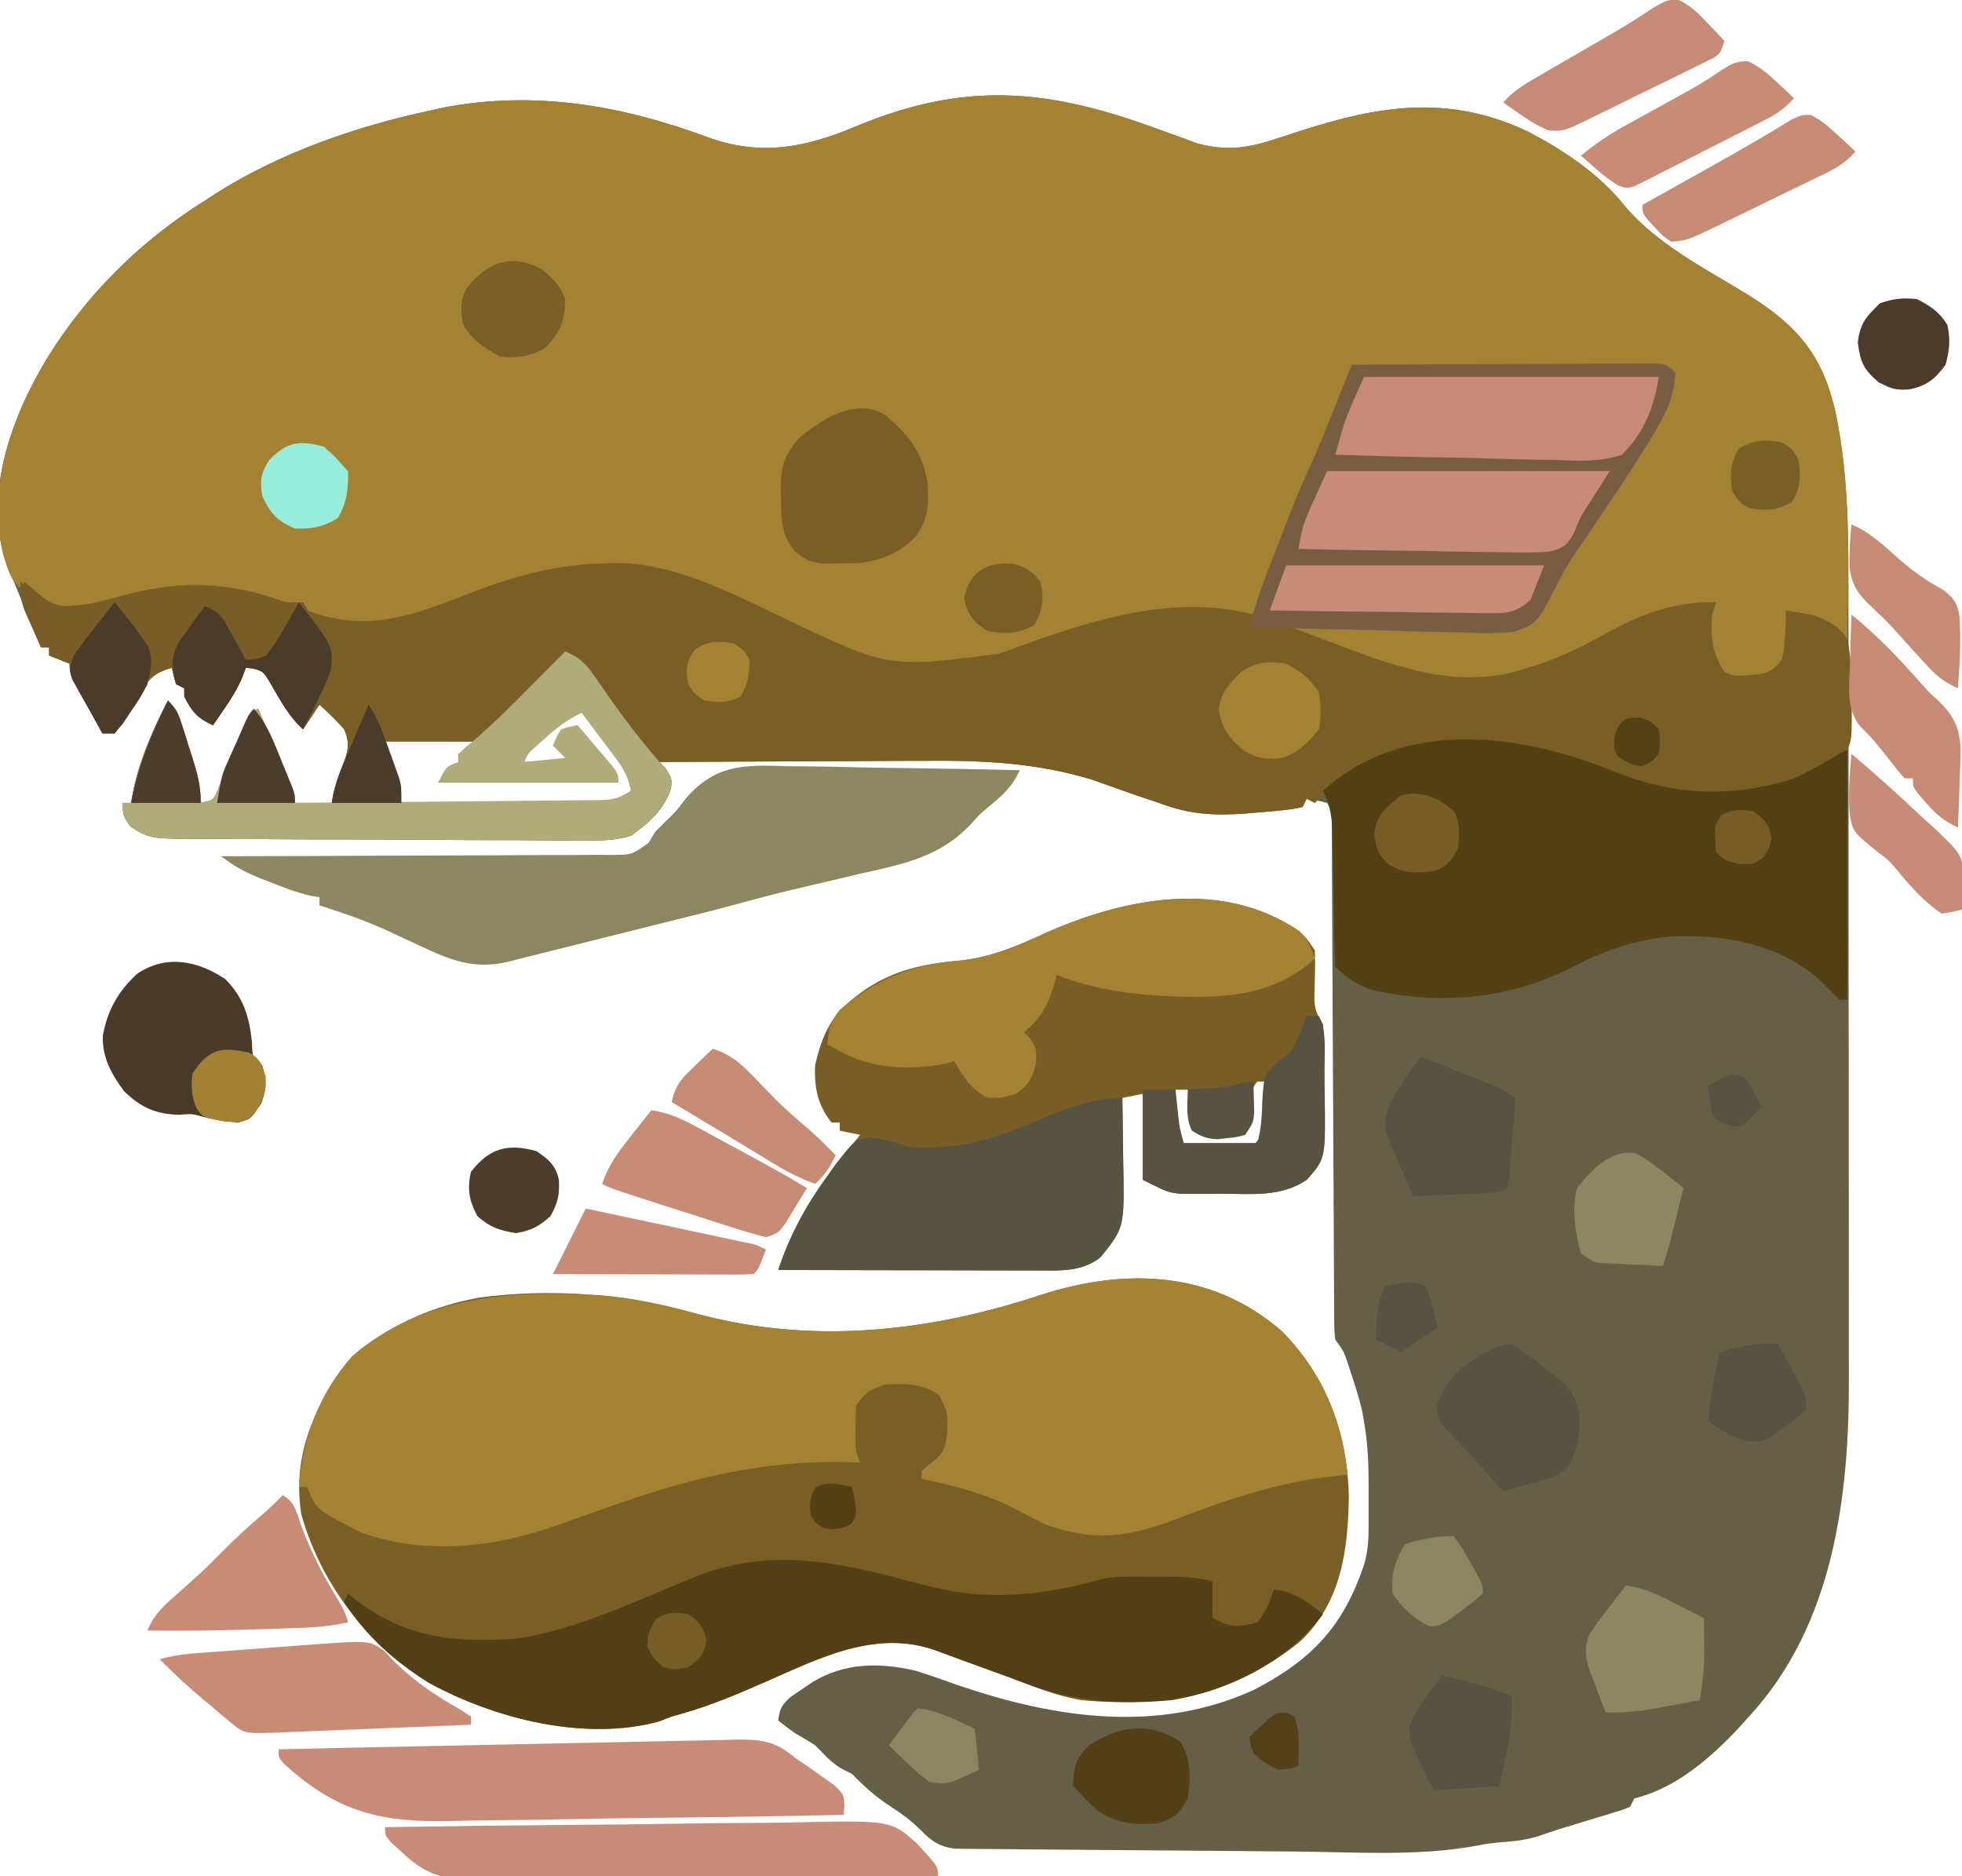 <?xml version="1.0" encoding="UTF-8"?>
<svg version="1.1" xmlns="http://www.w3.org/2000/svg" width="479" height="458">
<path d="M0 0 C2.062 0.755 4.129 1.495 6.198 2.234 C7.401 2.676 8.604 3.118 9.844 3.573 C16.086 5.238 21.427 4.867 27.604 2.855 C28.71 2.503 29.817 2.151 30.957 1.789 C32.09 1.416 33.222 1.044 34.389 0.66 C54.079 -5.705 70.894 -8.526 90.389 0.597 C99.116 5.173 107.645 10.808 113.889 18.535 C121.55 27.855 133.621 34.049 143.79 40.249 C155.976 47.764 162.158 54.903 165.543 69.068 C168.902 84.671 168.747 100.817 168.726 116.693 C168.73 118.939 168.736 121.186 168.742 123.432 C168.755 129.471 168.756 135.511 168.753 141.55 C168.752 146.616 168.757 151.683 168.762 156.75 C168.773 169.394 168.772 182.038 168.766 194.682 C168.761 205.612 168.772 216.542 168.791 227.472 C168.811 238.754 168.818 250.037 168.815 261.32 C168.813 267.63 168.816 273.941 168.83 280.251 C168.842 286.188 168.84 292.124 168.827 298.06 C168.825 300.222 168.828 302.384 168.836 304.546 C168.941 333.811 165.139 365.105 144.451 387.535 C143.629 388.449 142.807 389.363 141.959 390.304 C134.934 397.747 126.615 405.035 116.451 407.535 C116.121 408.195 115.791 408.855 115.451 409.535 C113.689 410.281 113.689 410.281 111.408 410.972 C110.582 411.228 109.755 411.483 108.903 411.746 C108.032 412.006 107.161 412.267 106.264 412.535 C104.562 413.055 102.86 413.576 101.158 414.097 C100.344 414.343 99.531 414.589 98.692 414.842 C96.833 415.417 94.991 416.045 93.155 416.687 C90.501 417.519 88.156 417.891 85.389 418.097 C82.944 418.287 80.615 418.5 78.216 419.015 C63.771 421.731 48.362 420.617 33.748 420.484 C31.292 420.465 28.836 420.446 26.38 420.427 C21.266 420.386 16.153 420.341 11.04 420.293 C4.483 420.232 -2.074 420.185 -8.631 420.142 C-13.688 420.107 -18.744 420.063 -23.8 420.016 C-26.219 419.995 -28.639 419.977 -31.058 419.962 C-34.425 419.941 -37.792 419.907 -41.159 419.87 C-42.157 419.866 -43.156 419.862 -44.184 419.858 C-45.559 419.839 -45.559 419.839 -46.961 419.82 C-47.755 419.813 -48.549 419.806 -49.368 419.799 C-53.113 419.345 -55.13 417.966 -57.736 415.285 C-60.136 412.939 -62.256 411.332 -65.049 409.535 C-68.678 407.2 -71.534 404.636 -74.549 401.535 C-75.209 401.205 -75.869 400.875 -76.549 400.535 C-79.425 399.097 -81.285 396.799 -83.549 394.535 C-85.19 393.494 -86.856 392.49 -88.549 391.535 C-89.895 390.552 -91.233 389.558 -92.549 388.535 C-92.213 385.609 -91.693 384.661 -89.439 382.683 C-88.568 382.098 -87.696 381.513 -86.799 380.91 C-85.937 380.32 -85.076 379.729 -84.189 379.121 C-76.323 374.396 -67.938 374.288 -59.078 376.338 C-55.615 377.421 -52.209 378.608 -48.799 379.847 C-25.124 387.929 0.096 391.811 23.674 380.976 C37.681 373.707 45.418 365.513 50.451 350.535 C51.404 347.344 51.58 344.467 51.584 341.14 C51.586 339.583 51.586 339.583 51.588 337.994 C51.584 336.914 51.58 335.835 51.576 334.722 C51.58 333.654 51.584 332.586 51.588 331.486 C51.581 326.07 51.423 320.881 50.451 315.535 C50.306 314.692 50.16 313.849 50.01 312.98 C49.342 310.058 48.459 307.255 47.514 304.41 C47.175 303.376 46.836 302.342 46.487 301.277 C45.51 298.379 45.51 298.379 43.451 295.535 C43.192 293.157 43.192 293.157 43.18 290.29 C43.17 289.204 43.16 288.117 43.15 286.997 C43.149 285.209 43.149 285.209 43.148 283.384 C43.14 282.129 43.132 280.873 43.123 279.58 C43.105 276.849 43.093 274.119 43.085 271.389 C43.074 267.074 43.048 262.759 43.021 258.444 C42.979 251.622 42.947 244.8 42.919 237.978 C42.868 225.754 42.805 213.53 42.733 201.306 C42.708 197.014 42.689 192.722 42.674 188.43 C42.661 185.139 42.643 181.847 42.625 178.556 C42.621 176.765 42.621 176.765 42.617 174.937 C42.61 173.853 42.603 172.769 42.596 171.653 C42.592 170.707 42.588 169.761 42.584 168.787 C42.598 166.499 42.598 166.499 41.451 164.535 C38.924 163.879 38.924 163.879 36.451 163.535 C36.121 164.195 35.791 164.855 35.451 165.535 C31.905 166.334 28.256 166.535 24.639 166.847 C23.59 166.939 22.54 167.03 21.459 167.124 C13.776 167.679 7.694 167.314 0.451 164.535 C-0.499 164.219 -1.449 163.903 -2.427 163.578 C-4.577 162.859 -6.719 162.116 -8.853 161.351 C-10.031 160.938 -11.21 160.524 -12.424 160.097 C-13.576 159.686 -14.728 159.275 -15.916 158.851 C-29.493 154.715 -42.638 154.117 -56.705 154.242 C-58.588 154.248 -60.471 154.252 -62.353 154.255 C-67.252 154.266 -72.151 154.295 -77.05 154.329 C-82.072 154.36 -87.093 154.373 -92.115 154.388 C-101.926 154.42 -111.737 154.471 -121.549 154.535 C-121.033 155.092 -120.517 155.649 -119.986 156.222 C-118.549 158.535 -118.549 158.535 -118.72 160.883 C-120.344 166.082 -124.181 169.458 -128.549 172.535 C-132.539 173.748 -136.266 173.731 -140.415 173.636 C-141.569 173.645 -142.723 173.655 -143.912 173.664 C-147.703 173.683 -151.491 173.638 -155.283 173.59 C-157.926 173.586 -160.569 173.585 -163.212 173.587 C-168.741 173.585 -174.267 173.548 -179.795 173.489 C-186.179 173.42 -192.561 173.401 -198.945 173.409 C-205.102 173.417 -211.258 173.395 -217.415 173.36 C-220.029 173.346 -222.643 173.339 -225.257 173.339 C-228.905 173.333 -232.552 173.294 -236.2 173.245 C-237.281 173.249 -238.361 173.253 -239.475 173.257 C-244.321 173.16 -246.767 173.109 -250.758 170.178 C-252.549 167.535 -252.549 167.535 -252.549 164.535 C-251.889 164.535 -251.229 164.535 -250.549 164.535 C-250.322 163.297 -250.095 162.06 -249.861 160.785 C-248.218 153.328 -245.024 146.31 -241.549 139.535 C-239.386 141.697 -238.948 142.882 -238.041 145.746 C-237.644 146.995 -237.644 146.995 -237.24 148.269 C-236.971 149.141 -236.701 150.012 -236.424 150.91 C-236.146 151.774 -235.869 152.637 -235.584 153.527 C-234.354 157.453 -233.549 160.364 -233.549 164.535 C-230.439 163.872 -230.439 163.872 -229.414 161.51 C-229.065 160.641 -228.716 159.773 -228.357 158.879 C-227.97 157.939 -227.582 156.999 -227.183 156.031 C-226.591 154.548 -226.591 154.548 -225.986 153.035 C-225.199 151.085 -224.406 149.137 -223.607 147.191 C-223.26 146.323 -222.912 145.455 -222.554 144.56 C-221.549 142.535 -221.549 142.535 -219.549 141.535 C-218.043 144.991 -216.545 148.45 -215.049 151.91 C-214.619 152.895 -214.19 153.88 -213.748 154.894 C-213.342 155.835 -212.936 156.776 -212.517 157.746 C-212.14 158.615 -211.763 159.484 -211.375 160.38 C-210.549 162.535 -210.549 162.535 -210.549 164.535 C-207.579 164.535 -204.609 164.535 -201.549 164.535 C-201.445 163.875 -201.342 163.215 -201.236 162.535 C-200.654 159.996 -199.914 157.922 -198.924 155.535 C-197.629 152.096 -196.986 150.029 -198.549 146.535 C-200.432 144.355 -202.414 142.488 -204.549 140.535 C-205.869 142.515 -207.189 144.495 -208.549 146.535 C-212.186 143.284 -214.288 139.101 -216.732 134.933 C-218.318 132.396 -218.318 132.396 -220.771 131.699 C-221.651 131.618 -221.651 131.618 -222.549 131.535 C-222.814 132.261 -223.08 132.986 -223.353 133.734 C-224.549 136.537 -225.952 138.84 -227.674 141.347 C-228.482 142.533 -228.482 142.533 -229.306 143.742 C-229.921 144.629 -229.921 144.629 -230.549 145.535 C-234.315 143.854 -235.687 142.259 -237.549 138.535 C-237.549 137.875 -237.549 137.215 -237.549 136.535 C-238.209 136.205 -238.869 135.875 -239.549 135.535 C-240.174 133.472 -240.174 133.472 -240.549 131.535 C-245.184 132.698 -246.7 134.8 -249.041 138.687 C-249.602 139.664 -249.602 139.664 -250.174 140.66 C-251.554 143.044 -252.968 145.268 -254.549 147.535 C-255.539 147.535 -256.529 147.535 -257.549 147.535 C-258.887 145.079 -260.219 142.621 -261.549 140.16 C-261.93 139.461 -262.312 138.763 -262.705 138.043 C-265.549 132.761 -265.549 132.761 -265.549 130.535 C-267.199 129.875 -268.849 129.215 -270.549 128.535 C-270.549 127.875 -270.549 127.215 -270.549 126.535 C-271.209 126.535 -271.869 126.535 -272.549 126.535 C-274.032 122.953 -275.51 119.369 -276.986 115.785 C-277.617 114.261 -277.617 114.261 -278.261 112.707 C-278.664 111.727 -279.067 110.747 -279.482 109.738 C-279.854 108.837 -280.226 107.937 -280.609 107.009 C-285.719 93.556 -282.276 79.245 -276.688 66.585 C-267.216 46.266 -251.489 29.352 -232.549 17.535 C-231.678 16.957 -230.808 16.38 -229.912 15.785 C-214.126 5.829 -195.725 -0.595 -177.549 -4.465 C-175.938 -4.831 -175.938 -4.831 -174.295 -5.203 C-152.013 -9.474 -130.774 -5.741 -109.849 2.011 C-96.822 6.752 -85.975 4.584 -73.623 -0.601 C-46.883 -11.74 -26.714 -9.84 0 0 Z M-148.674 146.91 C-149.237 147.418 -149.8 147.926 -150.381 148.449 C-151.812 149.766 -153.185 151.147 -154.549 152.535 C-154.549 153.195 -154.549 153.855 -154.549 154.535 C-150.919 154.535 -147.289 154.535 -143.549 154.535 C-144.539 153.215 -145.529 151.895 -146.549 150.535 C-145.889 149.215 -145.229 147.895 -144.549 146.535 C-143.559 146.535 -142.569 146.535 -141.549 146.535 C-138.249 150.825 -134.949 155.115 -131.549 159.535 C-146.069 159.535 -160.589 159.535 -175.549 159.535 C-173.899 157.885 -172.249 156.235 -170.549 154.535 C-170.549 153.875 -170.549 153.215 -170.549 152.535 C-169.229 151.875 -167.909 151.215 -166.549 150.535 C-166.549 150.205 -166.549 149.875 -166.549 149.535 C-173.809 149.535 -181.069 149.535 -188.549 149.535 C-188.074 151.267 -187.6 153 -187.111 154.785 C-186.223 158.028 -185.358 161.272 -184.549 164.535 C-177.074 164.611 -169.599 164.663 -162.124 164.7 C-159.581 164.715 -157.038 164.735 -154.494 164.761 C-150.841 164.798 -147.187 164.815 -143.533 164.828 C-141.825 164.851 -141.825 164.851 -140.082 164.875 C-139.022 164.875 -137.961 164.875 -136.868 164.875 C-135.469 164.885 -135.469 164.885 -134.042 164.896 C-131.114 164.472 -129.737 163.476 -127.549 161.535 C-128.161 158.314 -129.246 156.262 -131.201 153.644 C-131.73 152.935 -132.259 152.226 -132.804 151.496 C-133.359 150.766 -133.914 150.037 -134.486 149.285 C-135.037 148.54 -135.588 147.795 -136.156 147.027 C-136.686 146.323 -137.217 145.619 -137.763 144.894 C-138.249 144.249 -138.735 143.605 -139.236 142.94 C-139.669 142.476 -140.102 142.013 -140.549 141.535 C-144.037 141.535 -146.226 144.639 -148.674 146.91 Z " fill="#655F45" transform="translate(282.549,31.465)"/>
<path d="M0 0 C2.062 0.755 4.129 1.495 6.198 2.234 C7.401 2.676 8.604 3.118 9.844 3.573 C16.086 5.238 21.427 4.867 27.604 2.855 C28.71 2.503 29.817 2.151 30.957 1.789 C32.09 1.416 33.222 1.044 34.389 0.66 C54.079 -5.705 70.894 -8.526 90.389 0.597 C99.116 5.173 107.645 10.808 113.889 18.535 C121.55 27.855 133.621 34.049 143.79 40.249 C155.166 47.264 161.77 53.996 165.135 67.236 C169.464 86.007 168.692 105.403 168.451 124.535 C167.92 124.189 167.389 123.843 166.842 123.487 C166.136 123.035 165.429 122.583 164.701 122.117 C164.005 121.668 163.309 121.219 162.592 120.757 C159.613 119.056 156.784 118.299 153.451 117.535 C153.612 118.422 153.612 118.422 153.776 119.328 C154.752 125.766 154.752 125.766 153.326 129.41 C150.352 132.781 147.905 134.293 143.451 135.035 C139.404 134.36 138.001 132.667 135.451 129.535 C134.154 125.643 134.321 122.641 134.451 118.535 C134.781 117.875 135.111 117.215 135.451 116.535 C123.953 117.034 114.94 121.148 105.019 126.596 C89.432 135.066 74.243 136.756 57.112 131.742 C52.561 130.241 48.112 128.548 43.662 126.773 C33.348 122.659 33.348 122.659 22.451 121.535 C22.451 120.875 22.451 120.215 22.451 119.535 C0.563 113.39 -22.993 123.027 -43.085 130.659 C-60.4 136.817 -76.222 127.718 -91.618 120.417 C-117.689 108.061 -137.829 103.599 -165.786 113.312 C-170.408 114.967 -174.979 116.74 -179.549 118.535 C-189.558 122.4 -197.404 122.258 -207.549 118.535 C-208.209 117.875 -208.869 117.215 -209.549 116.535 C-211.739 115.925 -211.739 115.925 -214.236 115.535 C-217.23 115.013 -220.019 114.391 -222.931 113.5 C-234.081 110.526 -244.868 112.684 -255.721 115.756 C-260.096 116.99 -263.952 118.017 -268.549 117.535 C-271.674 115.66 -271.674 115.66 -274.549 113.535 C-275.221 113.256 -275.894 112.978 -276.588 112.691 C-280.002 110.678 -280.591 107.544 -281.779 103.914 C-285.738 86.529 -279.593 70.079 -270.665 55.303 C-260.976 39.958 -247.91 27.119 -232.549 17.535 C-231.678 16.957 -230.808 16.38 -229.912 15.785 C-214.126 5.829 -195.725 -0.595 -177.549 -4.465 C-175.938 -4.831 -175.938 -4.831 -174.295 -5.203 C-152.013 -9.474 -130.774 -5.741 -109.849 2.011 C-96.822 6.752 -85.975 4.584 -73.623 -0.601 C-46.883 -11.74 -26.714 -9.84 0 0 Z " fill="#A48233" transform="translate(282.549,31.465)"/>
<path d="M0 0 C10.957 11.09 15.911 24.789 16.312 40.125 C16.096 53.454 14.536 65.847 4.625 75.5 C-11.005 88.358 -29.168 91.887 -49 90 C-53.772 89.188 -58.262 87.614 -62.76 85.865 C-65.404 84.844 -68.067 83.882 -70.734 82.922 C-75.427 81.232 -80.107 79.512 -84.78 77.769 C-99.31 72.738 -112.922 79.729 -126.188 85.562 C-133.038 88.567 -139.765 91.421 -146.982 93.425 C-149.169 94.014 -149.169 94.014 -151.875 95.125 C-169.98 100.194 -192.228 94.579 -208.312 85.75 C-223.227 76.469 -234.667 61.691 -239.438 44.625 C-241.368 32.187 -237.792 21.619 -230.707 11.297 C-222.405 0.126 -209.487 -5.764 -196.062 -8.25 C-178.486 -10.588 -160.659 -9.236 -143.625 -4.5 C-115.264 3.306 -86.511 0.25 -58.873 -8.913 C-38.13 -15.612 -16.902 -14.821 0 0 Z " fill="#795E26" transform="translate(313,325)"/>
<path d="M0 0 C0.769 -0.031 1.538 -0.062 2.331 -0.093 C17.004 -0.096 30.993 7.408 43.938 13.562 C69.15 25.592 69.15 25.592 96.116 22.066 C97.682 21.503 99.247 20.935 100.81 20.364 C118.868 13.8 138.828 7.437 158.188 12.5 C157.857 13.49 157.528 14.48 157.188 15.5 C158.506 15.204 158.506 15.204 159.852 14.902 C163.429 14.471 165.215 14.84 168.562 16.062 C169.601 16.434 170.64 16.805 171.711 17.188 C174.177 18.119 176.64 19.056 179.102 20 C194.029 25.724 209.289 31.001 225.188 25.5 C225.956 25.267 226.724 25.033 227.516 24.793 C233.608 22.796 239.033 20.019 244.625 16.938 C253.248 12.216 261.224 9.281 271.188 9.5 C270.858 10.49 270.527 11.48 270.188 12.5 C269.818 18.142 270.07 21.583 273.188 26.5 C275.635 27.724 276.921 27.516 279.625 27.25 C280.407 27.183 281.19 27.116 281.996 27.047 C284.643 26.386 285.592 25.701 287.188 23.5 C287.762 21.331 287.762 21.331 287.875 19 C287.974 17.84 287.974 17.84 288.074 16.656 C288.164 14.939 288.188 13.219 288.188 11.5 C289.566 11.705 290.941 11.941 292.312 12.188 C293.078 12.315 293.844 12.443 294.633 12.574 C298.32 13.91 301.047 15.184 303.188 18.5 C304.168 22.988 304.161 27.358 304.125 31.938 C304.173 33.152 304.222 34.367 304.271 35.619 C304.286 44.293 304.286 44.293 301.256 47.623 C298.95 49.187 296.741 50.392 294.188 51.5 C293.482 51.822 292.777 52.144 292.05 52.475 C276.266 59.269 260.73 57.171 245.188 51.5 C242.879 50.68 240.569 49.865 238.259 49.051 C236.79 48.53 235.323 48.003 233.858 47.468 C219.2 42.158 200.602 42.482 186.188 48.5 C181.303 51.27 177.075 54.452 173.188 58.5 C172.528 58.17 171.868 57.84 171.188 57.5 C170.857 58.16 170.528 58.82 170.188 59.5 C166.642 60.299 162.992 60.5 159.375 60.812 C158.326 60.904 157.277 60.995 156.196 61.089 C148.512 61.644 142.43 61.279 135.188 58.5 C134.237 58.184 133.287 57.868 132.309 57.543 C130.159 56.825 128.017 56.081 125.883 55.316 C124.705 54.903 123.526 54.489 122.312 54.062 C121.16 53.651 120.008 53.24 118.82 52.816 C105.243 48.68 92.098 48.082 78.031 48.207 C76.148 48.213 74.266 48.217 72.383 48.22 C67.484 48.231 62.585 48.261 57.686 48.294 C52.664 48.325 47.643 48.338 42.621 48.354 C32.81 48.385 22.999 48.437 13.188 48.5 C13.703 49.057 14.219 49.614 14.75 50.188 C16.188 52.5 16.188 52.5 16.016 54.848 C14.392 60.047 10.555 63.423 6.188 66.5 C2.197 67.713 -1.53 67.696 -5.679 67.601 C-6.833 67.61 -7.987 67.62 -9.176 67.629 C-12.967 67.649 -16.755 67.603 -20.547 67.555 C-23.19 67.551 -25.833 67.55 -28.476 67.552 C-34.004 67.55 -39.531 67.513 -45.059 67.454 C-51.443 67.385 -57.825 67.366 -64.208 67.374 C-70.365 67.382 -76.522 67.36 -82.679 67.325 C-85.293 67.311 -87.907 67.304 -90.521 67.304 C-94.169 67.298 -97.816 67.259 -101.464 67.21 C-102.544 67.214 -103.625 67.218 -104.738 67.222 C-109.585 67.125 -112.031 67.074 -116.022 64.143 C-117.812 61.5 -117.812 61.5 -117.812 58.5 C-117.153 58.5 -116.493 58.5 -115.812 58.5 C-115.586 57.263 -115.359 56.025 -115.125 54.75 C-113.482 47.293 -110.288 40.275 -106.812 33.5 C-104.65 35.663 -104.212 36.848 -103.305 39.711 C-102.908 40.96 -102.908 40.96 -102.504 42.234 C-102.234 43.106 -101.965 43.977 -101.688 44.875 C-101.41 45.739 -101.133 46.602 -100.848 47.492 C-99.618 51.419 -98.812 54.329 -98.812 58.5 C-95.703 57.837 -95.703 57.837 -94.677 55.475 C-94.329 54.606 -93.98 53.738 -93.621 52.844 C-93.234 51.904 -92.846 50.964 -92.447 49.996 C-91.855 48.513 -91.855 48.513 -91.25 47 C-90.463 45.05 -89.67 43.102 -88.871 41.156 C-88.524 40.288 -88.176 39.42 -87.818 38.525 C-86.812 36.5 -86.812 36.5 -84.812 35.5 C-83.307 38.956 -81.809 42.415 -80.312 45.875 C-79.883 46.86 -79.454 47.845 -79.012 48.859 C-78.606 49.8 -78.2 50.741 -77.781 51.711 C-77.404 52.58 -77.027 53.45 -76.639 54.345 C-75.812 56.5 -75.812 56.5 -75.812 58.5 C-72.843 58.5 -69.873 58.5 -66.812 58.5 C-66.709 57.84 -66.606 57.18 -66.5 56.5 C-65.918 53.961 -65.178 51.887 -64.188 49.5 C-62.893 46.061 -62.249 43.994 -63.812 40.5 C-65.696 38.32 -67.678 36.453 -69.812 34.5 C-71.132 36.48 -72.453 38.46 -73.812 40.5 C-77.45 37.249 -79.551 33.066 -81.996 28.898 C-83.582 26.361 -83.582 26.361 -86.035 25.664 C-86.622 25.61 -87.208 25.556 -87.812 25.5 C-88.078 26.226 -88.344 26.951 -88.617 27.699 C-89.813 30.502 -91.216 32.805 -92.938 35.312 C-93.746 36.498 -93.746 36.498 -94.57 37.707 C-94.98 38.299 -95.39 38.89 -95.812 39.5 C-99.578 37.819 -100.95 36.224 -102.812 32.5 C-102.812 31.84 -102.812 31.18 -102.812 30.5 C-103.472 30.17 -104.132 29.84 -104.812 29.5 C-105.438 27.438 -105.438 27.438 -105.812 25.5 C-110.448 26.663 -111.964 28.765 -114.305 32.652 C-114.679 33.303 -115.052 33.954 -115.438 34.625 C-116.818 37.009 -118.232 39.233 -119.812 41.5 C-120.802 41.5 -121.793 41.5 -122.812 41.5 C-124.151 39.044 -125.483 36.586 -126.812 34.125 C-127.194 33.426 -127.576 32.728 -127.969 32.008 C-130.812 26.727 -130.812 26.727 -130.812 24.5 C-133.287 23.51 -133.287 23.51 -135.812 22.5 C-135.812 21.84 -135.812 21.18 -135.812 20.5 C-136.472 20.5 -137.132 20.5 -137.812 20.5 C-138.681 18.59 -139.532 16.671 -140.375 14.75 C-140.851 13.683 -141.326 12.615 -141.816 11.516 C-142.807 8.516 -142.974 7.366 -141.812 4.5 C-140.315 5.77 -138.818 7.039 -137.32 8.309 C-133.818 11.076 -131.228 10.476 -126.969 10.023 C-123.98 9.528 -121.12 8.808 -118.203 7.995 C-105.175 4.392 -93.657 4.287 -80.703 8.625 C-77.678 9.693 -77.678 9.693 -73.812 9.5 C-73.317 10.49 -73.317 10.49 -72.812 11.5 C-57.942 17.197 -46.738 12.575 -32.714 7.153 C-21.858 2.984 -11.701 0.265 0 0 Z M-13.938 40.875 C-14.501 41.383 -15.064 41.891 -15.645 42.414 C-17.076 43.731 -18.449 45.112 -19.812 46.5 C-19.812 47.16 -19.812 47.82 -19.812 48.5 C-16.183 48.5 -12.553 48.5 -8.812 48.5 C-9.803 47.18 -10.793 45.86 -11.812 44.5 C-11.152 43.18 -10.492 41.86 -9.812 40.5 C-8.822 40.5 -7.832 40.5 -6.812 40.5 C-3.513 44.79 -0.212 49.08 3.188 53.5 C-11.332 53.5 -25.852 53.5 -40.812 53.5 C-39.163 51.85 -37.513 50.2 -35.812 48.5 C-35.812 47.84 -35.812 47.18 -35.812 46.5 C-34.492 45.84 -33.172 45.18 -31.812 44.5 C-31.812 44.17 -31.812 43.84 -31.812 43.5 C-39.072 43.5 -46.333 43.5 -53.812 43.5 C-53.338 45.233 -52.864 46.965 -52.375 48.75 C-51.487 51.993 -50.622 55.237 -49.812 58.5 C-42.338 58.576 -34.863 58.629 -27.388 58.665 C-24.845 58.68 -22.302 58.7 -19.758 58.726 C-16.104 58.763 -12.451 58.78 -8.797 58.793 C-7.089 58.816 -7.089 58.816 -5.346 58.84 C-4.286 58.84 -3.225 58.84 -2.132 58.841 C-0.733 58.851 -0.733 58.851 0.694 58.861 C3.623 58.437 4.999 57.441 7.188 55.5 C6.575 52.279 5.49 50.228 3.535 47.609 C3.006 46.9 2.477 46.191 1.932 45.461 C1.377 44.731 0.822 44.002 0.25 43.25 C-0.301 42.505 -0.852 41.76 -1.42 40.992 C-1.95 40.288 -2.481 39.585 -3.027 38.859 C-3.513 38.215 -3.999 37.57 -4.5 36.905 C-4.933 36.442 -5.366 35.978 -5.812 35.5 C-9.301 35.5 -11.49 38.604 -13.938 40.875 Z " fill="#795E26" transform="translate(147.812,137.5)"/>
<path d="M0 0 C9.608 9.724 14.59 21.507 16 35 C14.846 35.112 13.693 35.224 12.504 35.34 C-1.23 36.917 -13.393 41.011 -26.253 45.958 C-37.76 50.321 -46.172 51.405 -58 47 C-60.244 45.883 -62.472 44.735 -64.688 43.562 C-72.185 39.635 -79.751 37.725 -88 36 C-88 35.34 -88 34.68 -88 34 C-87.196 33.361 -86.391 32.721 -85.562 32.062 C-82.702 29.76 -82.165 28.472 -81.762 24.879 C-81.556 19.876 -81.556 19.876 -83.75 15.5 C-88.024 12.651 -91.903 12.648 -97 13 C-101.308 14.582 -101.308 14.582 -104 18 C-104.096 19.81 -104.13 21.625 -104.125 23.438 C-104.128 24.406 -104.13 25.374 -104.133 26.371 C-104.112 29.11 -104.112 29.11 -103 32 C-103.602 31.979 -104.205 31.958 -104.826 31.937 C-126.704 31.28 -144.442 35.762 -164.87 43.02 C-166.9 43.741 -168.932 44.46 -170.964 45.177 C-172.931 45.872 -174.896 46.574 -176.858 47.284 C-192.213 52.731 -209.369 54.783 -225 49 C-235.845 43.477 -235.845 43.477 -238 38 C-238.66 38 -239.32 38 -240 38 C-239.209 25.934 -235.067 15.151 -227 6 C-209.917 -8.679 -188.362 -10.119 -166.846 -8.875 C-158.817 -8.267 -151.348 -6.647 -143.625 -4.5 C-115.264 3.306 -86.511 0.25 -58.873 -8.913 C-38.13 -15.612 -16.902 -14.821 0 0 Z " fill="#A48233" transform="translate(313,325)"/>
<path d="M0 0 C1.707 1.5 1.707 1.5 3.707 4.5 C3.823 7.708 3.751 10.847 3.629 14.051 C3.54 17.806 3.561 19.28 5.707 22.5 C6.118 26.695 6.079 30.891 6.078 35.104 C6.082 37.163 6.118 39.22 6.156 41.279 C6.198 55.482 6.198 55.482 1.707 60.5 C-4.461 64.7 -11.624 63.945 -18.855 63.875 C-20.061 63.887 -21.267 63.898 -22.51 63.91 C-24.261 63.904 -24.261 63.904 -26.047 63.898 C-27.102 63.895 -28.157 63.892 -29.244 63.888 C-32.293 63.5 -32.293 63.5 -38.293 60.5 C-38.293 53.57 -38.293 46.64 -38.293 39.5 C-39.943 39.83 -41.593 40.16 -43.293 40.5 C-43.277 41.342 -43.262 42.184 -43.245 43.051 C-43.194 46.203 -43.156 49.354 -43.128 52.506 C-43.113 53.864 -43.093 55.223 -43.067 56.582 C-42.776 72.127 -42.776 72.127 -48.605 79.375 C-53.284 83.074 -58.619 82.624 -64.4 82.614 C-65.084 82.614 -65.767 82.614 -66.471 82.614 C-68.711 82.613 -70.951 82.606 -73.191 82.598 C-74.752 82.596 -76.313 82.594 -77.874 82.593 C-81.967 82.59 -86.061 82.58 -90.154 82.569 C-94.337 82.558 -98.52 82.554 -102.703 82.549 C-110.9 82.538 -119.096 82.521 -127.293 82.5 C-123.098 69.759 -115.763 59.798 -107.293 49.5 C-108.943 49.17 -110.593 48.84 -112.293 48.5 C-112.293 47.84 -112.293 47.18 -112.293 46.5 C-112.953 46.5 -113.613 46.5 -114.293 46.5 C-117.685 42.294 -118.561 37.787 -118.293 32.5 C-116.784 25.983 -114.677 20.687 -109.293 16.5 C-108.655 15.999 -108.017 15.497 -107.359 14.98 C-99.638 9.324 -91.95 7.72 -82.543 6.938 C-75.284 6.092 -69.353 3.586 -62.73 0.562 C-43.425 -8.217 -18.687 -13.314 0 0 Z M-10.293 36.5 C-11.856 38.063 -11.599 39.777 -11.793 41.938 C-12.183 46.281 -12.183 46.281 -13.293 48.5 C-15.254 48.949 -15.254 48.949 -17.668 49.188 C-18.459 49.274 -19.251 49.36 -20.066 49.449 C-22.293 49.5 -22.293 49.5 -25.293 48.5 C-25.953 45.2 -26.613 41.9 -27.293 38.5 C-28.283 38.5 -29.273 38.5 -30.293 38.5 C-30.347 39.916 -30.386 41.333 -30.418 42.75 C-30.441 43.539 -30.464 44.328 -30.488 45.141 C-30.273 47.746 -29.685 49.3 -28.293 51.5 C-25.339 52.977 -22.641 52.709 -19.355 52.75 C-17.486 52.789 -17.486 52.789 -15.578 52.828 C-12.348 52.789 -12.348 52.789 -10.414 51.109 C-8.178 47.9 -8.185 45.755 -8.23 41.875 C-8.239 40.872 -8.249 39.869 -8.258 38.836 C-8.269 38.065 -8.281 37.294 -8.293 36.5 C-8.953 36.5 -9.613 36.5 -10.293 36.5 Z " fill="#785E26" transform="translate(317.293,227.5)"/>
<path d="M0 0 C14.232 5.787 28.759 6.239 43.491 1.513 C47.321 -0.254 50.907 -2.27 54.491 -4.487 C55.151 -4.817 55.811 -5.147 56.491 -5.487 C56.491 14.643 56.491 34.773 56.491 55.513 C55.831 55.513 55.171 55.513 54.491 55.513 C52.825 53.847 51.158 52.18 49.491 50.513 C39.828 41.924 26.184 39.472 13.597 40.095 C4.925 40.821 -2.829 43.516 -10.509 47.513 C-25.791 55.415 -42.794 56.944 -59.574 53.139 C-63.028 52.022 -65.935 50.088 -68.509 47.513 C-68.644 44.762 -68.719 42.032 -68.755 39.279 C-68.788 37.573 -68.821 35.868 -68.854 34.162 C-68.902 31.465 -68.946 28.768 -68.986 26.071 C-69.025 23.473 -69.077 20.876 -69.13 18.279 C-69.138 17.477 -69.147 16.675 -69.155 15.848 C-69.248 11.634 -69.584 8.363 -71.509 4.513 C-51.483 -13.489 -22.962 -9.394 0 0 Z " fill="#534015" transform="translate(394.509,188.487)"/>
<path d="M0 0 C6.695 1.769 12.927 3.093 19.874 3.039 C20.596 3.037 21.318 3.035 22.062 3.033 C30.122 2.886 37.901 1.38 45.654 -0.812 C47.941 -1.316 49.998 -1.403 52.338 -1.406 C53.639 -1.408 53.639 -1.408 54.965 -1.41 C56.312 -1.405 56.312 -1.405 57.686 -1.399 C58.58 -1.403 59.474 -1.406 60.395 -1.41 C64.636 -1.404 68.617 -1.36 72.749 -0.274 C72.749 2.696 72.749 5.666 72.749 8.726 C77.309 11.007 78.916 11.044 83.749 9.726 C85.824 7.098 86.692 4.896 87.749 1.726 C92.775 2.183 95.897 4.719 99.749 7.726 C91.043 19.255 76.909 26.44 62.749 28.726 C50.25 29.899 38.715 29.151 26.989 24.592 C24.344 23.57 21.681 22.608 19.014 21.648 C14.322 19.958 9.641 18.238 4.968 16.495 C-9.562 11.464 -23.173 18.455 -36.439 24.289 C-43.289 27.294 -50.017 30.148 -57.234 32.151 C-59.421 32.74 -59.421 32.74 -62.126 33.851 C-80.232 38.921 -102.48 33.305 -118.564 24.476 C-126.932 19.288 -133.945 13.04 -139.251 4.726 C-138.921 4.066 -138.591 3.406 -138.251 2.726 C-137.778 3.113 -137.305 3.5 -136.818 3.898 C-124.53 13.575 -112.456 14.759 -97.251 13.726 C-82.374 11.524 -67.768 4.403 -53.92 -1.22 C-35.318 -8.769 -18.794 -5.011 0 0 Z " fill="#534016" transform="translate(223.251,386.274)"/>
<path d="M0 0 C10.005 -0.046 20.01 -0.082 30.015 -0.104 C34.66 -0.114 39.306 -0.128 43.951 -0.151 C48.432 -0.173 52.912 -0.185 57.392 -0.19 C59.104 -0.193 60.816 -0.201 62.528 -0.211 C64.921 -0.226 67.312 -0.228 69.705 -0.227 C70.417 -0.234 71.13 -0.241 71.865 -0.249 C76.772 -0.228 76.772 -0.228 79 2 C78.74 7.362 77.211 11.017 74.496 15.594 C74.141 16.195 73.787 16.796 73.421 17.415 C69.532 23.928 65.32 30.225 61.062 36.5 C59.95 38.147 58.839 39.795 57.732 41.446 C56.621 43.092 55.493 44.727 54.364 46.361 C52.767 48.734 51.401 51.11 50.142 53.677 C45.268 63.189 45.268 63.189 39.574 65.225 C35.392 65.622 31.43 65.581 27.246 65.367 C25.734 65.341 24.223 65.321 22.711 65.307 C18.757 65.254 14.811 65.117 10.86 64.961 C6.818 64.817 2.776 64.754 -1.268 64.684 C-9.182 64.534 -17.09 64.296 -25 64 C-23.742 59.528 -22.385 55.2 -20.688 50.875 C-18.693 45.773 -18.693 45.773 -16.738 40.656 C-14.533 34.813 -12.172 29.118 -9.531 23.46 C-7.512 18.896 -5.674 14.267 -3.832 9.629 C-3.463 8.702 -3.093 7.775 -2.713 6.819 C-1.807 4.547 -0.903 2.274 0 0 Z " fill="#775D44" transform="translate(330,89)"/>
<path d="M0 0 C1.645 0.019 3.29 0.033 4.934 0.043 C9.233 0.081 13.529 0.179 17.826 0.29 C22.223 0.393 26.621 0.438 31.02 0.488 C39.627 0.595 48.231 0.765 56.836 0.977 C54.922 5.015 52.66 7.081 49.222 9.894 C46.825 11.904 46.825 11.904 44.884 14.131 C37.157 22.301 28.218 23.923 17.648 26.289 C15.941 26.693 14.235 27.1 12.529 27.51 C9.203 28.306 5.874 29.088 2.543 29.861 C-2.981 31.153 -8.453 32.611 -13.926 34.102 C-18.987 35.469 -24.075 36.722 -29.164 37.977 C-30.497 38.309 -31.831 38.643 -33.164 38.977 C-36.943 39.921 -40.721 40.866 -44.5 41.811 C-45.225 41.992 -45.951 42.173 -46.698 42.36 C-52.854 43.899 -59.009 45.438 -65.164 46.977 C-65.869 47.164 -66.574 47.351 -67.301 47.544 C-76.309 49.904 -82.189 47.362 -90.289 43.539 C-92.041 42.727 -93.794 41.916 -95.547 41.105 C-96.314 40.745 -97.081 40.385 -97.872 40.014 C-101.831 38.222 -105.849 36.707 -109.977 35.352 C-110.767 35.091 -111.557 34.831 -112.371 34.562 C-112.963 34.369 -113.554 34.176 -114.164 33.977 C-114.164 33.317 -114.164 32.657 -114.164 31.977 C-114.833 31.871 -115.502 31.765 -116.191 31.656 C-119.853 30.819 -123.253 29.502 -126.727 28.102 C-127.716 27.717 -127.716 27.717 -128.725 27.324 C-132.28 25.902 -135.166 24.336 -138.164 21.977 C-136.895 21.975 -135.626 21.974 -134.319 21.972 C-122.37 21.956 -110.422 21.913 -98.474 21.844 C-92.331 21.81 -86.188 21.785 -80.045 21.781 C-74.118 21.777 -68.192 21.748 -62.266 21.703 C-60.003 21.69 -57.74 21.686 -55.477 21.69 C-52.311 21.695 -49.147 21.669 -45.981 21.636 C-45.042 21.645 -44.103 21.653 -43.135 21.662 C-37.952 21.656 -37.952 21.656 -33.863 18.748 C-33.022 17.376 -33.022 17.376 -32.164 15.977 C-31.344 15.157 -30.524 14.337 -29.679 13.492 C-27.134 11.047 -27.134 11.047 -25.092 8.335 C-17.752 -0.504 -10.623 -0.357 0 0 Z " fill="#8C8761" transform="translate(192.164,187.023)"/>
<path d="M0 0 C0.075 4.002 0.129 8.003 0.165 12.006 C0.18 13.364 0.2 14.723 0.226 16.082 C0.517 31.627 0.517 31.627 -5.312 38.875 C-9.991 42.574 -15.326 42.124 -21.107 42.114 C-21.791 42.114 -22.474 42.114 -23.179 42.114 C-25.419 42.113 -27.658 42.106 -29.898 42.098 C-31.459 42.096 -33.02 42.094 -34.581 42.093 C-38.674 42.09 -42.768 42.08 -46.861 42.069 C-51.044 42.058 -55.227 42.054 -59.41 42.049 C-67.607 42.038 -75.803 42.021 -84 42 C-81.196 33.485 -77.278 26.253 -72 19 C-71.39 18.14 -70.781 17.28 -70.152 16.395 C-65.327 10.207 -65.327 10.207 -61.594 9.625 C-58.188 9.979 -55.242 10.919 -52 12 C-39.254 12.93 -29.71 9.476 -18.239 4.513 C-12.252 1.958 -6.592 0 0 0 Z " fill="#565341" transform="translate(274,268)"/>
<path d="M0 0 C2.058 2.044 2.804 3.964 3.707 6.695 C-6.854 16.293 -19.389 16.365 -32.951 15.825 C-42.082 15.319 -50.736 13.998 -59.293 10.695 C-59.531 11.583 -59.531 11.583 -59.773 12.488 C-61.375 17.911 -62.948 21.055 -67.293 24.695 C-66.777 25.211 -66.262 25.727 -65.73 26.258 C-64.293 28.695 -64.293 28.695 -64.355 32.195 C-65.39 36.057 -66.014 37.452 -69.293 39.695 C-72.73 40.695 -72.73 40.695 -76.293 40.695 C-80.192 38.392 -82.198 35.664 -84.293 31.695 C-84.794 31.854 -85.296 32.012 -85.812 32.176 C-95.142 34.13 -105.075 33.686 -113.293 28.695 C-113.953 28.365 -114.613 28.035 -115.293 27.695 C-115.039 24.048 -114.601 22.081 -112.293 19.195 C-102.896 11.364 -94.753 8.148 -82.543 7.133 C-75.284 6.288 -69.353 3.782 -62.73 0.758 C-43.289 -8.084 -18.993 -12.897 0 0 Z " fill="#A48233" transform="translate(317.293,227.305)"/>
<path d="M0 0 C3.289 1.386 4.895 2.825 6.918 5.746 C7.446 6.496 7.975 7.246 8.519 8.019 C9.07 8.817 9.62 9.615 10.188 10.438 C14.693 16.869 19.292 22.93 24.586 28.738 C26 31 26 31 25.827 33.345 C24.207 38.546 20.368 41.922 16 45 C12.009 46.213 8.282 46.196 4.134 46.101 C2.98 46.11 1.826 46.12 0.637 46.129 C-3.155 46.149 -6.943 46.103 -10.734 46.055 C-13.378 46.051 -16.021 46.05 -18.664 46.052 C-24.192 46.05 -29.719 46.013 -35.247 45.954 C-41.63 45.885 -48.012 45.866 -54.396 45.874 C-60.553 45.882 -66.709 45.86 -72.866 45.825 C-75.48 45.811 -78.094 45.804 -80.708 45.804 C-84.357 45.798 -88.003 45.759 -91.651 45.71 C-92.732 45.714 -93.813 45.718 -94.926 45.722 C-99.772 45.625 -102.218 45.574 -106.209 42.643 C-108 40 -108 40 -108 37 C-107.34 37 -106.68 37 -106 37 C-105.773 35.763 -105.546 34.525 -105.312 33.25 C-103.67 25.793 -100.476 18.775 -97 12 C-94.837 14.163 -94.4 15.348 -93.492 18.211 C-93.096 19.46 -93.096 19.46 -92.691 20.734 C-92.422 21.606 -92.153 22.477 -91.875 23.375 C-91.598 24.239 -91.321 25.102 -91.035 25.992 C-89.805 29.919 -89 32.829 -89 37 C-85.891 36.337 -85.891 36.337 -84.865 33.975 C-84.516 33.106 -84.168 32.238 -83.809 31.344 C-83.228 29.934 -83.228 29.934 -82.635 28.496 C-82.24 27.507 -81.845 26.519 -81.438 25.5 C-80.651 23.55 -79.858 21.602 -79.059 19.656 C-78.711 18.788 -78.364 17.92 -78.006 17.025 C-77 15 -77 15 -75 14 C-73.494 17.456 -71.996 20.915 -70.5 24.375 C-70.071 25.36 -69.641 26.345 -69.199 27.359 C-68.793 28.3 -68.387 29.241 -67.969 30.211 C-67.403 31.515 -67.403 31.515 -66.826 32.845 C-66 35 -66 35 -66 37 C-55.751 36.916 -45.503 36.821 -35.254 36.712 C-30.496 36.662 -25.737 36.616 -20.979 36.578 C-16.388 36.541 -11.798 36.495 -7.207 36.442 C-5.454 36.423 -3.701 36.408 -1.948 36.397 C0.504 36.38 2.956 36.351 5.407 36.319 C6.135 36.317 6.863 36.315 7.613 36.312 C11.288 36.251 12.858 36.095 16 34 C15.394 30.876 14.4 28.866 12.496 26.328 C12.003 25.664 11.51 25 11.002 24.316 C10.486 23.634 9.969 22.953 9.438 22.25 C8.917 21.553 8.397 20.855 7.861 20.137 C6.58 18.42 5.291 16.71 4 15 C0.614 16.612 -1.89 18.484 -4.688 21 C-5.475 21.701 -6.263 22.402 -7.074 23.125 C-9.067 24.859 -9.067 24.859 -10 27 C-6.7 26.67 -3.4 26.34 0 26 C-0.99 25.01 -1.98 24.02 -3 23 C-2.25 21.062 -2.25 21.062 -1 19 C1.078 18.371 1.078 18.371 3 18 C4.673 19.953 6.338 21.912 8 23.875 C8.477 24.431 8.954 24.986 9.445 25.559 C13 29.773 13 29.773 13 32 C-1.52 32 -16.04 32 -31 32 C-29 28 -29 28 -26 27 C-26 26.34 -26 25.68 -26 25 C-24.584 23.605 -24.584 23.605 -22.594 21.965 C-17.634 17.748 -13.077 13.188 -8.5 8.562 C-7.266 7.322 -7.266 7.322 -6.008 6.057 C-4.003 4.04 -2 2.021 0 0 Z " fill="#B0AB7B" transform="translate(138,159)"/>
<path d="M0 0 C1.589 1.081 1.589 1.081 3.211 2.184 C4.255 2.927 5.299 3.671 6.375 4.438 C7.435 5.179 8.494 5.92 9.586 6.684 C12 9 12 9 12.151 11.645 C12.101 12.422 12.051 13.199 12 14 C-3.187 14.329 -18.373 14.575 -33.563 14.725 C-40.618 14.797 -47.671 14.895 -54.724 15.056 C-61.546 15.212 -68.365 15.292 -75.188 15.328 C-77.776 15.354 -80.365 15.404 -82.953 15.48 C-100.583 15.978 -111.49 13.607 -124.698 1.491 C-126 0 -126 0 -126 -2 C-110.458 -2.355 -94.916 -2.686 -79.373 -2.99 C-72.156 -3.131 -64.939 -3.28 -57.722 -3.447 C-51.431 -3.593 -45.14 -3.724 -38.848 -3.838 C-35.518 -3.899 -32.188 -3.969 -28.858 -4.053 C-25.138 -4.144 -21.418 -4.21 -17.697 -4.271 C-16.596 -4.304 -15.496 -4.337 -14.362 -4.371 C-8.317 -4.438 -4.777 -4.099 0 0 Z " fill="#C88B77" transform="translate(194,429)"/>
<path d="M0 0 C0.534 0.445 1.067 0.889 1.617 1.348 C5.499 4.296 8.557 6.541 13.562 6.125 C17.309 5.494 20.931 4.482 24.594 3.484 C37.672 -0.034 49.105 -0.23 62.109 4.125 C65.135 5.193 65.135 5.193 69 5 C76.051 16.83 76.051 16.83 75.938 21.652 C75.162 23.952 74.213 25.9 73 28 C72.269 29.52 71.54 31.041 70.812 32.562 C70.214 33.697 69.616 34.831 69 36 C65.362 32.749 63.261 28.566 60.816 24.398 C59.23 21.861 59.23 21.861 56.777 21.164 C56.191 21.11 55.604 21.056 55 21 C54.734 21.726 54.469 22.451 54.195 23.199 C52.999 26.002 51.597 28.305 49.875 30.812 C49.336 31.603 48.797 32.393 48.242 33.207 C47.832 33.799 47.422 34.39 47 35 C43.234 33.319 41.862 31.724 40 28 C40 27.34 40 26.68 40 26 C39.34 25.67 38.68 25.34 38 25 C37.375 22.938 37.375 22.938 37 21 C32.365 22.163 30.848 24.265 28.508 28.152 C27.947 29.129 27.947 29.129 27.375 30.125 C25.994 32.509 24.58 34.733 23 37 C22.01 37 21.02 37 20 37 C18.662 34.544 17.329 32.086 16 29.625 C15.618 28.926 15.237 28.228 14.844 27.508 C12 22.227 12 22.227 12 20 C9.525 19.01 9.525 19.01 7 18 C7 17.34 7 16.68 7 16 C6.34 16 5.68 16 5 16 C4.158 14.087 3.327 12.17 2.5 10.25 C2.036 9.183 1.572 8.115 1.094 7.016 C0 4 0 4 0 0 Z " fill="#785E26" transform="translate(5,142)"/>
<path d="M0 0 C15.977 -0.258 31.954 -0.451 47.933 -0.57 C55.353 -0.627 62.772 -0.704 70.192 -0.83 C76.663 -0.94 83.133 -1.011 89.605 -1.035 C93.029 -1.049 96.45 -1.082 99.873 -1.163 C123.538 -1.659 123.538 -1.659 129.841 3.962 C135 9.562 135 9.562 135 12 C119.101 12.14 103.202 12.246 87.303 12.311 C79.92 12.342 72.537 12.384 65.155 12.453 C58.718 12.513 52.281 12.551 45.844 12.565 C42.437 12.572 39.031 12.591 35.625 12.634 C31.816 12.678 28.008 12.684 24.199 12.681 C23.078 12.703 21.956 12.724 20.801 12.747 C13.399 12.688 9.333 11.139 4 6 C3.175 5.258 2.35 4.515 1.5 3.75 C0 2 0 2 0 0 Z " fill="#C88B77" transform="translate(94,446)"/>
<path d="M0 0 C23.76 0 47.52 0 72 0 C70.72 7.683 68.464 13.475 63 19 C57.62 20.787 52.482 20.526 46.906 20.27 C45.348 20.245 43.79 20.227 42.232 20.214 C38.152 20.164 34.079 20.037 30.001 19.893 C25.832 19.759 21.663 19.7 17.492 19.635 C9.325 19.496 1.163 19.274 -7 19 C-6.592 17.518 -6.173 16.04 -5.75 14.562 C-5.402 13.327 -5.402 13.327 -5.047 12.066 C-3.638 7.94 -1.771 3.984 0 0 Z " fill="#C78A76" transform="translate(333,92)"/>
<path d="M0 0 C22.77 0 45.54 0 69 0 C65.535 5.445 65.535 5.445 62 11 C61.329 12.531 60.659 14.062 59.968 15.639 C58.213 18.418 57.349 18.919 54.096 19.672 C50.217 19.931 46.392 19.9 42.512 19.781 C41.084 19.766 39.656 19.755 38.228 19.747 C34.481 19.716 30.735 19.638 26.989 19.549 C23.161 19.467 19.334 19.431 15.506 19.391 C8.003 19.305 0.502 19.169 -7 19 C-6 13 -6 13 0 0 Z " fill="#C78B77" transform="translate(324,115)"/>
<path d="M0 0 C4.436 4.436 5.848 9.14 6.5 15.25 C6.616 19.021 6.616 19.021 9 21 C10.1 24.723 10.157 26.571 8.812 30.25 C6.211 34.197 6.211 34.197 3 35 C-0.106 34.723 -2.998 34.282 -6 33.438 C-8.199 32.869 -8.199 32.869 -11.312 33.125 C-17.063 32.93 -20.639 31.33 -24.75 27.312 C-27.803 23.194 -30.16 18.942 -29.875 13.699 C-28.704 7.48 -26.177 3.013 -21.5 -1.312 C-14.449 -6.072 -6.763 -4.523 0 0 Z " fill="#493A2A" transform="translate(55,239)"/>
<path d="M0 0 C1.216 1.284 1.216 1.284 2.457 2.594 C7.51 7.59 12.649 10.998 18.812 14.5 C19.623 15.026 20.434 15.552 21.27 16.094 C21.27 16.754 21.27 17.414 21.27 18.094 C14.24 18.38 7.211 18.665 0.182 18.948 C-2.209 19.045 -4.6 19.142 -6.991 19.239 C-10.429 19.379 -13.867 19.518 -17.305 19.656 C-18.373 19.7 -19.44 19.744 -20.541 19.789 C-21.541 19.829 -22.542 19.869 -23.573 19.91 C-24.45 19.946 -25.327 19.981 -26.231 20.018 C-34.16 20.259 -34.16 20.259 -37.543 17.426 C-38.226 16.862 -38.909 16.298 -39.613 15.717 C-40.312 15.119 -41.011 14.522 -41.73 13.906 C-42.429 13.328 -43.128 12.75 -43.848 12.154 C-47.666 8.966 -51.278 5.674 -54.73 2.094 C-52.047 1.364 -49.503 0.914 -46.731 0.705 C-45.957 0.645 -45.182 0.585 -44.384 0.523 C-43.14 0.432 -43.14 0.432 -41.871 0.34 C-41.008 0.275 -40.145 0.209 -39.255 0.142 C-37.43 0.005 -35.604 -0.13 -33.778 -0.263 C-31.004 -0.467 -28.231 -0.677 -25.457 -0.889 C-23.678 -1.021 -21.9 -1.153 -20.121 -1.285 C-19.3 -1.348 -18.479 -1.41 -17.633 -1.475 C-3.567 -2.49 -3.567 -2.49 0 0 Z " fill="#C78B76" transform="translate(93.73,402.906)"/>
<path d="M0 0 C5.726 4.683 9.299 9.26 10.422 16.648 C10.714 21.749 10.663 25.67 7.414 29.781 C3.59 33.854 -1.559 35.776 -7.031 36.188 C-8.403 36.214 -9.776 36.224 -11.148 36.219 C-11.838 36.247 -12.528 36.275 -13.238 36.305 C-17.206 36.32 -18.854 35.858 -21.953 33.312 C-25.342 29.067 -25.27 25.738 -25.336 20.469 C-25.365 19.717 -25.394 18.966 -25.424 18.191 C-25.484 12.882 -24.576 9.898 -21.023 5.719 C-18.805 3.855 -18.805 3.855 -16.523 2.406 C-15.771 1.915 -15.018 1.424 -14.242 0.918 C-9.766 -1.501 -4.539 -2.874 0 0 Z " fill="#795E26" transform="translate(216.023,101.281)"/>
<path d="M0 0 C0.99 0 1.98 0 3 0 C5.132 4.264 4.268 9.839 4.295 14.529 C4.307 15.916 4.327 17.302 4.357 18.689 C4.701 34.764 4.701 34.764 0 40 C-6.168 44.2 -13.331 43.445 -20.562 43.375 C-21.768 43.387 -22.974 43.398 -24.217 43.41 C-25.968 43.404 -25.968 43.404 -27.754 43.398 C-28.809 43.395 -29.864 43.392 -30.951 43.388 C-34 43 -34 43 -40 40 C-40 32.74 -40 25.48 -40 18 C-37.36 18 -34.72 18 -32 18 C-31.939 18.603 -31.879 19.207 -31.816 19.828 C-31.733 20.627 -31.649 21.427 -31.562 22.25 C-31.441 23.433 -31.441 23.433 -31.316 24.641 C-31.005 27.296 -31.005 27.296 -30 31 C-24.06 31 -18.12 31 -12 31 C-11.076 27.302 -10.904 24.343 -10.812 20.562 C-10.386 14.377 -10.386 14.377 -7.188 11.25 C-6.136 10.508 -5.084 9.765 -4 9 C-2.373 6.107 -1.152 3.11 0 0 Z " fill="#575340" transform="translate(319,248)"/>
<path d="M0 0 C3.273 1.286 6.543 2.58 9.812 3.875 C10.741 4.24 11.67 4.605 12.627 4.98 C13.52 5.335 14.412 5.689 15.332 6.055 C16.154 6.379 16.976 6.704 17.823 7.039 C20 8 20 8 23 10 C22.724 13.647 22.426 17.292 22.125 20.938 C22.007 22.499 22.007 22.499 21.887 24.092 C21.761 25.576 21.761 25.576 21.633 27.09 C21.523 28.465 21.523 28.465 21.411 29.867 C21.275 30.571 21.14 31.275 21 32 C18.595 33.203 16.896 33.203 14.211 33.316 C13.27 33.358 12.329 33.4 11.359 33.443 C10.375 33.483 9.39 33.522 8.375 33.562 C7.382 33.606 6.39 33.649 5.367 33.693 C2.912 33.8 0.456 33.902 -2 34 C-2.449 32.951 -2.897 31.901 -3.359 30.82 C-4.292 28.641 -5.237 26.47 -6.203 24.305 C-6.549 23.503 -6.894 22.701 -7.25 21.875 C-7.606 21.068 -7.962 20.261 -8.328 19.43 C-9.471 15.296 -8.458 12.822 -6.406 9.141 C-5.777 8.187 -5.148 7.233 -4.5 6.25 C-3.556 4.804 -3.556 4.804 -2.594 3.328 C-1 1 -1 1 0 0 Z " fill="#565342" transform="translate(347,258)"/>
<path d="M0 0 C3.125 1.562 3.542 4.688 4.688 7.812 C7.108 14.173 9.995 19.813 13.582 25.609 C15 28 15 28 16 31 C12.371 31.815 8.918 32.18 5.203 32.316 C4.087 32.358 2.97 32.4 1.82 32.444 C0.642 32.483 -0.536 32.522 -1.75 32.562 C-3.553 32.626 -3.553 32.626 -5.392 32.691 C-14.598 32.998 -23.79 33.117 -33 33 C-31.432 28.958 -28.554 26.539 -25.375 23.75 C-24.283 22.772 -23.191 21.793 -22.102 20.812 C-21.57 20.334 -21.037 19.856 -20.489 19.363 C-18.512 17.553 -16.626 15.664 -14.75 13.75 C-11.559 10.506 -8.221 7.497 -4.762 4.543 C-3.102 3.089 -1.541 1.579 0 0 Z " fill="#C78B76" transform="translate(69,365)"/>
<path d="M0 0 C4.344 0.612 7.594 2.191 11.438 4.273 C12.04 4.598 12.643 4.922 13.263 5.257 C15.179 6.29 17.089 7.332 19 8.375 C20.284 9.068 21.567 9.761 22.852 10.453 C27.957 13.213 33.043 15.978 38 19 C36.906 20.819 35.8 22.63 34.688 24.438 C34.073 25.447 33.458 26.456 32.824 27.496 C31 30 31 30 28 31 C25.098 30.257 22.307 29.437 19.465 28.508 C18.63 28.242 17.796 27.977 16.936 27.704 C14.267 26.852 11.602 25.989 8.938 25.125 C7.138 24.55 5.337 23.976 3.537 23.402 C-9.598 19.201 -9.598 19.201 -12 18 C-10.469 13.328 -7.892 9.978 -4.875 6.188 C-4.407 5.59 -3.939 4.993 -3.457 4.377 C-2.31 2.914 -1.156 1.456 0 0 Z " fill="#C78B76" transform="translate(159,271)"/>
<path d="M0 0 C13.889 10.219 13.889 10.219 15.602 16.526 C15.997 21.221 15.062 25.23 13.055 29.512 C10.29 32.026 7.667 32.765 4.055 33.512 C2.699 33.923 1.345 34.339 -0.008 34.762 C-0.977 35.009 -1.947 35.257 -2.945 35.512 C-5.128 33.096 -7.306 30.677 -9.473 28.246 C-10.996 26.561 -12.546 24.899 -14.137 23.277 C-18.897 18.315 -18.897 18.315 -19.133 14.387 C-15.89 6.535 -12.399 4.283 -4.82 0.418 C-1.945 -0.488 -1.945 -0.488 0 0 Z " fill="#565342" transform="translate(369.945,328.488)"/>
<path d="M0 0 C2.993 1.428 4.841 3.252 7.113 5.66 C7.903 6.486 8.694 7.313 9.508 8.164 C10.099 8.802 10.691 9.44 11.301 10.098 C10.301 13.098 10.301 13.098 8.734 14.186 C8.058 14.52 7.383 14.854 6.687 15.198 C5.922 15.582 5.157 15.965 4.37 16.36 C3.121 16.965 3.121 16.965 1.848 17.582 C0.995 18.002 0.143 18.422 -0.735 18.854 C-2.542 19.74 -4.351 20.621 -6.163 21.497 C-8.932 22.84 -11.689 24.208 -14.445 25.578 C-16.201 26.435 -17.958 27.291 -19.715 28.145 C-20.539 28.556 -21.363 28.967 -22.212 29.391 C-27.972 32.139 -27.972 32.139 -31.607 31.933 C-34.163 30.912 -36.259 29.615 -38.512 28.035 C-39.302 27.487 -40.092 26.939 -40.906 26.375 C-41.498 25.953 -42.09 25.532 -42.699 25.098 C-40.051 22.071 -36.79 20.239 -33.344 18.262 C-32.413 17.72 -32.413 17.72 -31.464 17.167 C-29.482 16.015 -27.497 14.868 -25.512 13.723 C-23.549 12.586 -21.588 11.447 -19.627 10.307 C-18.363 9.573 -17.098 8.842 -15.831 8.112 C-12.496 6.184 -9.271 4.16 -6.086 1.996 C-2.699 0.098 -2.699 0.098 0 0 Z " fill="#C68B76" transform="translate(409.699,-0.098)"/>
<path d="M0 0 C20.79 0 41.58 0 63 0 C62.34 1.65 61.68 3.3 61 5 C60.582 6.081 60.164 7.162 59.733 8.276 C55.813 12.183 52.628 11.682 47.246 11.68 C45.933 11.649 44.619 11.618 43.266 11.586 C41.904 11.575 40.542 11.566 39.18 11.56 C35.602 11.537 32.025 11.478 28.448 11.412 C24.795 11.351 21.142 11.323 17.488 11.293 C10.325 11.229 3.163 11.123 -4 11 C-2.68 7.37 -1.36 3.74 0 0 Z " fill="#C78B76" transform="translate(314,138)"/>
<path d="M0 0 C4.553 0.618 8.285 2.468 12.312 4.562 C13.28 5.057 13.28 5.057 14.268 5.561 C15.848 6.368 17.424 7.183 19 8 C19.027 10.021 19.047 12.042 19.062 14.062 C19.074 15.188 19.086 16.313 19.098 17.473 C18.999 21.053 18.572 24.467 18 28 C15.293 28.506 12.584 29.005 9.875 29.5 C9.114 29.643 8.354 29.786 7.57 29.934 C3.32 30.703 -0.659 31.166 -5 31 C-5.87 28.776 -6.721 26.547 -7.562 24.312 C-7.933 23.374 -7.933 23.374 -8.311 22.416 C-9.758 18.523 -10.508 15.92 -9 12 C-7.534 9.792 -6.077 7.754 -4.438 5.688 C-4.013 5.138 -3.588 4.588 -3.15 4.021 C-2.108 2.675 -1.055 1.337 0 0 Z " fill="#8B8761" transform="translate(397,387)"/>
<path d="M0 0 C4.676 3.854 8.94 7.88 13 12.375 C13.482 12.901 13.964 13.427 14.461 13.969 C15.456 15.058 16.439 16.159 17.412 17.269 C19.002 19.055 19.002 19.055 20.918 20.739 C25.036 24.714 26.455 27.473 26.684 33.25 C26.638 35.501 26.555 37.752 26.438 40 C26.406 41.156 26.374 42.313 26.342 43.504 C26.26 46.339 26.145 49.168 26 52 C22.653 50.428 20.674 48.818 18.25 46 C17.33 44.948 17.33 44.948 16.391 43.875 C15 42 15 42 15 40 C14.34 40 13.68 40 13 40 C11.667 38.511 10.408 36.957 9.188 35.375 C6.966 32.513 4.912 29.917 2.258 27.438 C-1.502 22.954 -0.524 17.147 -0.312 11.625 C-0.29 10.507 -0.267 9.39 -0.244 8.238 C-0.185 5.491 -0.103 2.746 0 0 Z " fill="#C78B75" transform="translate(452,150)"/>
<path d="M0 0 C2.858 1.325 4.82 2.972 7.113 5.129 C7.903 5.862 8.694 6.596 9.508 7.352 C10.099 7.917 10.691 8.483 11.301 9.066 C9.216 11.321 7.262 12.783 4.535 14.183 C3.788 14.569 3.04 14.956 2.27 15.354 C1.467 15.761 0.663 16.167 -0.164 16.586 C-0.994 17.008 -1.823 17.43 -2.678 17.865 C-4.431 18.754 -6.185 19.639 -7.941 20.52 C-10.631 21.876 -13.309 23.255 -15.986 24.635 C-17.691 25.495 -19.396 26.354 -21.102 27.211 C-21.903 27.627 -22.704 28.044 -23.529 28.473 C-24.28 28.844 -25.031 29.215 -25.804 29.597 C-26.462 29.93 -27.119 30.263 -27.796 30.606 C-29.699 31.066 -29.699 31.066 -31.823 30.252 C-33.867 28.96 -35.638 27.544 -37.449 25.941 C-38.063 25.403 -38.676 24.864 -39.309 24.309 C-39.767 23.899 -40.226 23.489 -40.699 23.066 C-37.301 20.223 -33.903 17.923 -30.023 15.789 C-28.41 14.895 -28.41 14.895 -26.764 13.982 C-25.649 13.371 -24.535 12.759 -23.387 12.129 C-21.181 10.913 -18.977 9.696 -16.773 8.477 C-15.727 7.901 -14.681 7.324 -13.603 6.731 C-11.055 5.271 -8.646 3.711 -6.219 2.062 C-3.781 0.523 -2.954 0.073 0 0 Z " fill="#C78B76" transform="translate(426.699,14.934)"/>
<path d="M0 0 C2.645 1.288 4.537 3.012 6.691 5.008 C7.491 5.741 8.29 6.475 9.113 7.23 C9.717 7.796 10.32 8.362 10.941 8.945 C8.884 11.173 7.005 12.595 4.284 13.922 C3.559 14.279 2.835 14.636 2.089 15.004 C0.921 15.567 0.921 15.567 -0.27 16.141 C-1.477 16.73 -1.477 16.73 -2.709 17.331 C-4.411 18.16 -6.114 18.985 -7.818 19.807 C-10.421 21.064 -13.017 22.334 -15.613 23.605 C-17.269 24.41 -18.925 25.213 -20.582 26.016 C-21.356 26.395 -22.13 26.774 -22.928 27.165 C-30.15 30.63 -30.15 30.63 -34.059 30.945 C-36.078 29.582 -36.078 29.582 -37.871 27.633 C-38.476 26.997 -39.08 26.362 -39.703 25.707 C-41.059 23.945 -41.059 23.945 -41.059 21.945 C-40.375 21.563 -39.691 21.181 -38.986 20.787 C-36.95 19.649 -34.914 18.51 -32.878 17.371 C-30.578 16.085 -28.277 14.801 -25.976 13.517 C-18.658 9.43 -18.658 9.43 -11.422 5.199 C-10.784 4.82 -10.146 4.441 -9.489 4.051 C-7.864 3.079 -6.248 2.093 -4.633 1.105 C-2.059 -0.055 -2.059 -0.055 0 0 Z " fill="#C68B75" transform="translate(442.059,28.055)"/>
<path d="M0 0 C8.287 10.714 8.287 10.714 7.793 16.371 C7.035 18.71 6.113 20.808 5 23 C4.634 23.772 4.268 24.544 3.891 25.34 C2.966 27.246 1.988 29.126 1 31 C-2.638 27.749 -4.739 23.566 -7.184 19.398 C-8.77 16.861 -8.77 16.861 -11.223 16.164 C-11.809 16.11 -12.396 16.056 -13 16 C-13.266 16.726 -13.531 17.451 -13.805 18.199 C-15.001 21.002 -16.403 23.305 -18.125 25.812 C-18.933 26.998 -18.933 26.998 -19.758 28.207 C-20.168 28.799 -20.578 29.39 -21 30 C-24.766 28.319 -26.138 26.724 -28 23 C-28 22.34 -28 21.68 -28 21 C-28.66 20.67 -29.32 20.34 -30 20 C-31.176 15.733 -31.348 13.698 -29.348 9.691 C-28.594 8.659 -27.839 7.626 -27.062 6.562 C-25.935 4.987 -25.935 4.987 -24.785 3.379 C-24.196 2.594 -23.607 1.809 -23 1 C-18.908 2.364 -18.385 4.348 -16.312 8.062 C-15.69 9.167 -15.067 10.272 -14.426 11.41 C-13.72 12.692 -13.72 12.692 -13 14 C-10.637 14.007 -10.637 14.007 -8 13 C-6.328 10.803 -5.013 8.824 -3.688 6.438 C-3.328 5.822 -2.969 5.206 -2.6 4.572 C-1.718 3.057 -0.857 1.529 0 0 Z " fill="#4B3B2A" transform="translate(73,147)"/>
<path d="M0 0 C5.946 1.26 11.89 2.523 17.834 3.79 C19.858 4.221 21.881 4.651 23.905 5.079 C26.809 5.695 29.713 6.314 32.617 6.934 C33.526 7.125 34.434 7.317 35.37 7.515 C36.211 7.695 37.051 7.875 37.917 8.06 C39.03 8.297 39.03 8.297 40.165 8.538 C42 9 42 9 44 10 C42.125 14.875 42.125 14.875 41 16 C39.465 16.093 37.926 16.117 36.388 16.114 C35.407 16.113 34.427 16.113 33.416 16.113 C32.349 16.108 31.283 16.103 30.184 16.098 C28.554 16.096 28.554 16.096 26.892 16.093 C23.407 16.088 19.922 16.075 16.438 16.062 C14.081 16.057 11.725 16.053 9.369 16.049 C3.579 16.038 -2.21 16.02 -8 16 C-5.36 10.72 -2.72 5.44 0 0 Z " fill="#C78B76" transform="translate(143,295)"/>
<path d="M0 0 C2.568 1.537 4.884 3.184 7.215 5.062 C8.4 6.01 8.4 6.01 9.609 6.977 C10.201 7.459 10.793 7.941 11.402 8.438 C10.758 11.042 10.112 13.646 9.465 16.25 C9.282 16.988 9.1 17.726 8.912 18.486 C8.16 21.508 7.387 24.482 6.402 27.438 C3.631 27.324 0.861 27.197 -1.91 27.062 C-2.696 27.032 -3.482 27.001 -4.291 26.969 C-5.048 26.93 -5.806 26.891 -6.586 26.852 C-7.631 26.804 -7.631 26.804 -8.697 26.756 C-10.598 26.438 -10.598 26.438 -13.598 24.438 C-15.027 19.263 -15.928 13.724 -14.598 8.438 C-11.152 4.022 -6.028 -1.305 0 0 Z " fill="#8B8761" transform="translate(399.598,281.562)"/>
<path d="M0 0 C4.721 1.424 7.51 4.193 10.812 7.688 C11.87 8.778 12.93 9.867 13.992 10.953 C14.505 11.478 15.018 12.004 15.546 12.545 C18.014 15.014 20.653 17.269 23.309 19.531 C25.663 21.576 27.83 23.762 30 26 C28.707 28.884 27.341 30.872 25 33 C21.618 31.724 18.577 30.265 15.488 28.391 C14.647 27.883 13.806 27.375 12.939 26.852 C11.639 26.059 11.639 26.059 10.312 25.25 C9.465 24.737 8.617 24.224 7.744 23.695 C6.035 22.661 4.327 21.625 2.62 20.588 C-1.578 18.044 -5.789 15.522 -10 13 C-9.177 8.888 -7.475 7.16 -4.438 4.25 C-3.611 3.451 -2.785 2.652 -1.934 1.828 C-1.296 1.225 -0.657 0.622 0 0 Z " fill="#C68B75" transform="translate(174,256)"/>
<path d="M0 0 C5.929 1.167 11.388 2.755 17 5 C17.46 12.671 15.724 19.53 14 27 C8.72 27.33 3.44 27.66 -2 28 C-8.03 15.818 -8.03 15.818 -7.906 12.406 C-6.798 9.464 -5.295 7.221 -3.438 4.688 C-2.797 3.804 -2.156 2.921 -1.496 2.012 C-0.756 1.016 -0.756 1.016 0 0 Z " fill="#565342" transform="translate(352,409)"/>
<path d="M0 0 C2.968 4.452 2.634 8.778 2 14 C-0.098 17.617 -1.049 18.683 -5 20 C-10.727 20.567 -15.078 20.244 -20 17 C-22.812 14.375 -22.812 14.375 -25 12 C-25.33 11.67 -25.66 11.34 -26 11 C-25.912 6.443 -25.505 4.528 -22.312 1.188 C-14.927 -3.69 -7.741 -4.86 0 0 Z " fill="#534016" transform="translate(288,425)"/>
<path d="M0 0 C4.652 1.949 8.184 5.414 11.913 8.715 C15.238 11.626 18.431 13.794 22.312 15.938 C24.864 17.8 25.854 19.113 26.369 22.246 C26.77 28.18 26.49 34.079 26 40 C23.009 38.668 21.038 37.247 18.828 34.84 C17.96 33.904 17.96 33.904 17.075 32.949 C15.841 31.589 14.608 30.229 13.375 28.869 C12.759 28.191 12.142 27.512 11.508 26.812 C10.907 26.15 10.307 25.487 9.688 24.805 C8.289 23.309 6.806 21.893 5.305 20.5 C1.782 17.167 0.164 15.257 -0.477 10.344 C-0.498 6.854 -0.355 3.47 0 0 Z " fill="#C68B75" transform="translate(452,128)"/>
<path d="M0 0 C5.979 5.036 11.767 10.245 17.438 15.625 C18.36 16.451 19.282 17.278 20.232 18.129 C26.704 24.347 26.704 24.347 27.594 29.323 C27.597 32.281 27.435 35.077 27 38 C24.68 38.621 24.68 38.621 22 39 C17.576 36.018 14.325 32.236 10.945 28.137 C9.03 25.914 9.03 25.914 6.555 24.082 C0.403 19.097 0.403 19.097 -0.396 14.94 C-0.778 9.931 -0.464 4.994 0 0 Z " fill="#C88B77" transform="translate(452,184)"/>
<path d="M0 0 C2.83 2.38 4.393 3.879 5.75 7.312 C5.656 12.582 4.535 15.632 0.75 19.312 C-2.941 21.352 -6.07 21.824 -10.25 21.312 C-14.021 19.242 -17.255 17.191 -19.25 13.312 C-19.741 10 -19.975 7.576 -18.266 4.598 C-13.254 -1.728 -7.509 -3.899 0 0 Z " fill="#7A5F26" transform="translate(132.25,65.688)"/>
<path d="M0 0 C3.752 2.015 5.636 3.455 8 7 C8.545 10.066 8.534 12.932 8 16 C5.512 19.248 2.915 21.695 -1 23 C-4.896 23.508 -6.684 23.167 -10.188 21.312 C-13.97 18.203 -15.675 15.909 -16.5 11.062 C-15.818 6.886 -13.92 4.988 -11 2 C-7.295 -0.47 -4.298 -0.674 0 0 Z " fill="#A38232" transform="translate(314,162)"/>
<path d="M0 0 C1.174 2.1 2.34 4.205 3.5 6.312 C3.834 6.907 4.168 7.502 4.512 8.115 C6.068 10.958 7 12.707 7 16 C4.805 18.078 4.805 18.078 1.875 20.25 C0.448 21.341 0.448 21.341 -1.008 22.453 C-4.637 24.33 -6.14 24.159 -10 23 C-12.494 21.854 -14.658 20.452 -17 19 C-16.485 13.147 -15.546 7.67 -14 2 C-12.606 1.66 -11.21 1.328 -9.812 1 C-8.647 0.722 -8.647 0.722 -7.457 0.438 C-4.92 -0.014 -2.571 -0.073 0 0 Z " fill="#565342" transform="translate(434,328)"/>
<path d="M0 0 C3.348 1.738 5.438 3.095 7.438 6.312 C8.197 9.939 7.96 12.416 7 16 C4.462 19.538 2.292 21.244 -1.938 22.062 C-5.265 22.289 -6.205 21.898 -9.375 20.312 C-13.074 17.054 -13.807 15.49 -14.438 10.625 C-13.854 5.791 -12.45 4.369 -9 1 C-5.649 -0.117 -3.517 -0.345 0 0 Z " fill="#4A3B2A" transform="translate(468,73)"/>
<path d="M0 0 C4.784 5.921 4.784 5.921 6.812 8.875 C7.252 9.491 7.692 10.107 8.145 10.742 C9.438 14.155 8.848 16.484 8 20 C6.258 23.309 6.258 23.309 4.125 26.438 C3.077 28.013 3.077 28.013 2.008 29.621 C1.345 30.406 0.683 31.191 0 32 C-0.99 32 -1.98 32 -3 32 C-4.369 29.591 -5.72 27.174 -7.062 24.75 C-7.452 24.068 -7.842 23.386 -8.244 22.684 C-8.608 22.02 -8.972 21.356 -9.348 20.672 C-9.688 20.064 -10.028 19.457 -10.379 18.831 C-11.182 16.464 -10.877 15.32 -10 13 C-8.361 10.681 -6.706 8.464 -4.938 6.25 C-4.465 5.648 -3.993 5.046 -3.506 4.426 C-2.343 2.946 -1.172 1.472 0 0 Z " fill="#4B3B2B" transform="translate(28,147)"/>
<path d="M0 0 C2.926 2.011 4.633 3.392 5.441 6.934 C5.656 10.601 5.203 12.64 3.375 15.875 C0.546 18.406 -1.256 19.339 -5 20 C-9.064 19.369 -11.332 18.582 -14.438 15.875 C-16.471 12.134 -16.994 9.168 -16 5 C-11.454 -0.775 -7.036 -1.957 0 0 Z " fill="#4B3C2B" transform="translate(131,281)"/>
<path d="M0 0 C2.875 2.5 2.875 2.5 5 5 C5.33 5.33 5.66 5.66 6 6 C6.043 10.217 5.69 13.896 3.438 17.5 C0.031 19.596 -3.012 20.199 -7 20 C-11.189 18.324 -13.185 16.107 -15 12 C-15.563 8.143 -15.356 6.56 -13.25 3.25 C-8.859 -1.141 -6.131 -1.613 0 0 Z " fill="#98EDDA" transform="translate(79,109)"/>
<path d="M0 0 C1.824 2.555 1.824 2.555 3.688 5.875 C4.31 6.966 4.933 8.056 5.574 9.18 C7 12 7 12 7 14 C4.734 15.98 4.734 15.98 1.75 18.188 C0.775 18.924 -0.199 19.66 -1.203 20.418 C-4 22 -4 22 -6.121 21.93 C-9.872 20.074 -12.681 17.478 -15 14 C-15.601 9.748 -14.344 5.561 -12 2 C-9.941 1.172 -9.941 1.172 -7.562 0.75 C-6.78 0.6 -5.998 0.451 -5.191 0.297 C-3 0 -3 0 0 0 Z " fill="#8A8661" transform="translate(355,375)"/>
<path d="M0 0 C4.426 0.363 6.397 1.548 9.812 4.312 C11.363 7.413 11.102 9.891 10.812 13.312 C9.277 16.255 8.171 17.878 4.941 18.91 C0.77 19.596 -2.469 19.543 -6.188 17.312 C-8.809 14.871 -9.166 13.46 -9.688 9.875 C-9.065 5.437 -7.575 4.121 -4.188 1.312 C-3.188 0.312 -3.188 0.312 0 0 Z " fill="#785D25" transform="translate(345.188,193.688)"/>
<path d="M0 0 C5.051 0.474 9.457 2.898 14 5 C14.33 8.3 14.66 11.6 15 15 C7.303 18.622 7.303 18.622 3 18 C0.324 16.031 0.324 16.031 -2.312 13.5 C-3.196 12.665 -4.079 11.829 -4.988 10.969 C-5.652 10.319 -6.316 9.669 -7 9 C-6.022 7.687 -5.042 6.374 -4.062 5.062 C-3.517 4.332 -2.972 3.601 -2.41 2.848 C-1 1 -1 1 0 0 Z " fill="#8A8661" transform="translate(224,417)"/>
<path d="M0 0 C2.678 1.642 2.936 2.796 3.875 5.812 C4.03 9.772 3.168 11.711 1 15 C-1.739 17.25 -3.027 16.998 -6.625 16.688 C-11.543 15.686 -11.543 15.686 -13.125 13.312 C-14.269 10.289 -14.394 8.215 -14 5 C-9.961 -1.059 -6.959 -1.583 0 0 Z " fill="#A28134" transform="translate(61,257)"/>
<path d="M0 0 C3.316 0.702 4.828 1.773 6.938 4.41 C7.859 8.391 7.535 11.371 5.5 14.91 C1.672 17.151 -1.742 17.294 -6.062 16.41 C-9.566 13.979 -10.817 12.589 -11.688 8.41 C-10.345 1.965 -6.235 -0.461 0 0 Z " fill="#795E26" transform="translate(247.062,137.59)"/>
<path d="M0 0 C3.259 3.751 4.858 8.072 6.688 12.625 C7.008 13.401 7.328 14.177 7.658 14.977 C10 20.729 10 20.729 10 23 C3.73 23 -2.54 23 -9 23 C-7.874 16.246 -7.874 16.246 -6.406 12.949 C-6.098 12.251 -5.79 11.553 -5.473 10.834 C-5.152 10.126 -4.831 9.417 -4.5 8.688 C-4.019 7.596 -4.019 7.596 -3.527 6.482 C-1.153 1.153 -1.153 1.153 0 0 Z " fill="#4B3C2B" transform="translate(62,173)"/>
<path d="M0 0 C2.163 2.163 2.6 3.348 3.508 6.211 C3.772 7.044 4.036 7.876 4.309 8.734 C4.578 9.606 4.847 10.477 5.125 11.375 C5.402 12.239 5.679 13.102 5.965 13.992 C7.195 17.919 8 20.829 8 25 C2.39 25 -3.22 25 -9 25 C-7.369 16.103 -4.124 8.038 0 0 Z " fill="#4B3C2B" transform="translate(41,171)"/>
<path d="M0 0 C2.432 3.649 3.68 7.321 5.125 11.438 C5.402 12.201 5.679 12.965 5.965 13.752 C6.227 14.493 6.488 15.233 6.758 15.996 C7.116 17.004 7.116 17.004 7.481 18.033 C8 20 8 20 8 24 C2.39 24 -3.22 24 -9 24 C-8.264 20.318 -7.587 17.704 -6.152 14.355 C-5.795 13.514 -5.437 12.673 -5.068 11.807 C-4.509 10.51 -4.509 10.51 -3.938 9.188 C-3.372 7.862 -3.372 7.862 -2.795 6.51 C-1.868 4.338 -0.936 2.168 0 0 Z " fill="#4A3B2A" transform="translate(90,172)"/>
<path d="M0 0 C2.5 1.5 2.5 1.5 4 4 C4.791 8.021 4.622 10.964 2.5 14.5 C-1.036 16.622 -3.979 16.791 -8 16 C-10.5 14.5 -10.5 14.5 -12 12 C-12.791 7.979 -12.622 5.036 -10.5 1.5 C-6.964 -0.622 -4.021 -0.791 0 0 Z " fill="#795E26" transform="translate(435,108)"/>
<path d="M0 0 C1.482 3.235 2.123 6.534 3 10 C-1.455 12.97 -1.455 12.97 -6 16 C-7.98 15.01 -9.96 14.02 -12 13 C-12.193 8.176 -11.757 4.504 -10 0 C-3.161 -1.399 -3.161 -1.399 0 0 Z " fill="#565342" transform="translate(348,314)"/>
<path d="M0 0 C0.054 1.604 0.093 3.208 0.125 4.812 C0.148 5.706 0.171 6.599 0.195 7.52 C0 10 0 10 -2 13 C-4.023 13.582 -4.023 13.582 -6.375 13.812 C-7.146 13.901 -7.917 13.99 -8.711 14.082 C-11.339 13.988 -12.797 13.412 -15 12 C-16.607 8.785 -16.057 5.564 -16 2 C-15.157 1.939 -14.314 1.879 -13.445 1.816 C-12.35 1.733 -11.254 1.649 -10.125 1.562 C-9.034 1.481 -7.944 1.4 -6.82 1.316 C-4.264 1.03 -2.505 0 0 0 Z " fill="#585340" transform="translate(306,264)"/>
<path d="M0 0 C2.5 1.562 2.5 1.562 4 4 C3.939 7.47 3.627 9.919 1.875 12.938 C-1.185 14.671 -3.568 14.421 -7 14 C-9.438 12.375 -9.438 12.375 -11 10 C-11.606 6.364 -11.472 4.717 -9.438 1.625 C-6.065 -0.623 -3.975 -0.568 0 0 Z " fill="#A48232" transform="translate(179,157)"/>
<path d="M0 0 C2.791 1.983 3.826 3.13 4.5 6.5 C3.826 9.87 2.791 11.017 0 13 C-3 13.562 -3 13.562 -6 13 C-8.438 10.812 -8.438 10.812 -10 8 C-9.931 5.105 -9.389 3.593 -7.812 1.188 C-5.069 -0.61 -3.204 -0.458 0 0 Z " fill="#765C25" transform="translate(168,394)"/>
<path d="M0 0 C2.791 1.983 3.826 3.13 4.5 6.5 C4 9 4 9 2.438 11.375 C0 13 0 13 -3.625 12.875 C-7 12 -7 12 -9 10 C-9.55 3.948 -9.55 3.948 -7.875 1.062 C-5.065 -0.53 -3.172 -0.453 0 0 Z " fill="#775C25" transform="translate(428,198)"/>
<path d="M0 0 C0.603 0.287 1.207 0.575 1.828 0.871 C2.789 3.753 2.934 5.57 2.891 8.559 C2.882 9.367 2.873 10.175 2.863 11.008 C2.852 11.623 2.84 12.238 2.828 12.871 C0.703 13.621 0.703 13.621 -2.172 13.871 C-5.422 12.184 -5.422 12.184 -8.172 9.871 C-8.844 7.727 -8.844 7.727 -9.172 5.871 C-8.103 4.835 -7.016 3.818 -5.922 2.809 C-5.319 2.24 -4.715 1.672 -4.094 1.086 C-2.172 -0.129 -2.172 -0.129 0 0 Z " fill="#544117" transform="translate(314.172,418.129)"/>
<path d="M0 0 C1.59 2.217 2.723 4.579 4 7 C1.812 9.562 1.812 9.562 -1 12 C-4.446 11.92 -5.556 11.444 -8 9 C-8.4 6.677 -8.74 4.343 -9 2 C-3.375 -1.125 -3.375 -1.125 0 0 Z " fill="#565342" transform="translate(426,263)"/>
<path d="M0 0 C2.438 0.75 2.438 0.75 4.438 2.75 C4.812 5.688 4.812 5.688 4.438 8.75 C2.688 10.688 2.688 10.688 0.438 11.75 C-2.042 11.6 -3.308 10.917 -5.375 9.562 C-6.562 7.75 -6.562 7.75 -6.438 4.688 C-5.31 0.904 -4.045 -0.395 0 0 Z " fill="#554116" transform="translate(400.562,175.25)"/>
<path d="M0 0 C1.334 6.425 1.334 6.425 -0.125 8.938 C-2.636 10.361 -4.155 10.427 -7 10 C-8.812 8.812 -8.812 8.812 -10 7 C-10.427 4.155 -10.361 2.636 -8.938 0.125 C-5.884 -1.648 -3.336 -0.692 0 0 Z " fill="#544015" transform="translate(208,363)"/>
<path d="" fill="#907548" transform="translate(0,0)"/>
<path d="" fill="#907548" transform="translate(0,0)"/>
</svg>
